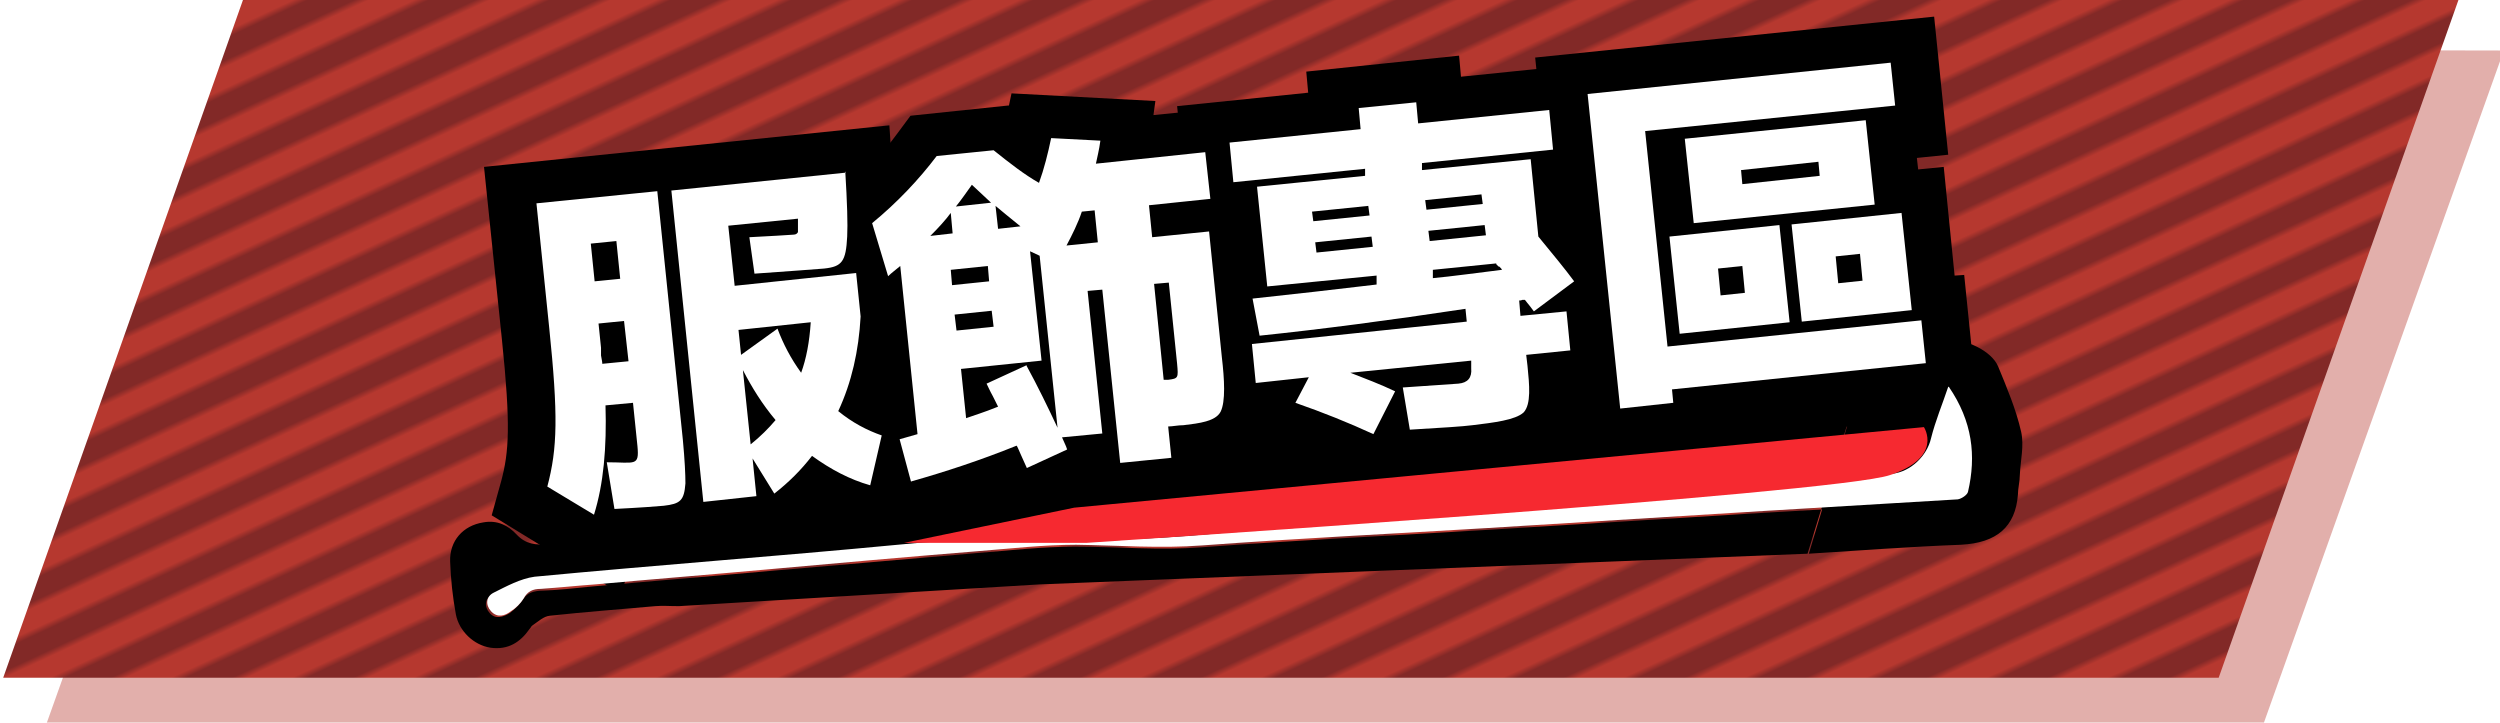 <?xml version="1.0" encoding="UTF-8"?><svg id="a" xmlns="http://www.w3.org/2000/svg" xmlns:xlink="http://www.w3.org/1999/xlink" viewBox="0 0 391 113"><defs><style>.c{fill:url(#b);}.d{fill:none;}.e{fill:#f62930;}.f{fill:#fff;}.g{fill:#822927;}.h,.i{fill:#b6382f;}.i{opacity:.4;}</style><pattern id="b" x="0" y="0" width="8" height="298" patternTransform="translate(-11235.4 1730.2) rotate(65)" patternUnits="userSpaceOnUse" viewBox="0 0 8 298"><g><rect class="d" y="0" width="8" height="298"/><rect class="h" x="4" y="0" width="4" height="298"/><rect class="g" x="0" y="0" width="4" height="298"/></g></pattern></defs><path class="i" d="M45.1,7.2l346.5,.7-37.8,105.9-346.5-.7L45.1,7.2Z"/><path class="c" d="M38,0H384.5l-37.5,106H.5L38,0Z"/><g><path d="M97.3,93l-7.4-4.5h-.1l-12.9-7.9,1.5-5.4c1.2-4.5,1.5-8.6,.1-22.1l-2.8-27,63.4-6.5,.5,7.7c.2,3.2,.4,6.1,.4,8.3h.4l1.5,14.8v.6c0,.9-.1,1.8-.2,2.7l.9,1.8c1,2.1,1.1,4.6,.2,6.8,0,.2-.2,.4-.3,.5l4.1,1.3-5.2,22.2-7.6-2.3c-1.9-.6-3.8-1.3-5.7-2.2-.6,.6-1.3,1.2-2,1.7l.2,1.6-2.6,.3-4.8,3.7-1.9-3-11.1,1.1c-.4,0-.9,.1-1.4,.2-1.1,.1-2.9,.2-5.8,.4l-1.5,5Z"/><path d="M137.2,85.6l-5.7-21.2,3.9-1.1-.7-6.9-2.8-9.5-6,.6,4.7-4.9-2.8-9.4,3.8-3.2c3.4-2.8,6.4-5.9,8.8-9.2l2-2.7,15.3-1.6h.1l.4-1.9,22.5,1.2-.3,2.2,14.8-1.5,2.3,22.3h-.8l1.8,17.4c.6,5.6,.6,9.4-.9,12.5l-.2,.3c-1.6,2.9-4.1,4.3-6.6,5.1l.5,5.2-22.9,2.4-.3-2.7-11.2,5.1-1.8-3.9c-3.6,1.3-7.2,2.4-10.7,3.3l-7.3,2Z"/><path d="M218.2,78.7l-6.5-3c-3.7-1.7-7.5-3.2-11.7-4.7l-6.5-2.3-3.8,.4-1.1-10.2-9.8-3.7,9.4-1-.6-6.1h.8l-1.3-7,3.2-.3-.4-3.4-3.6,.4-2.2-21.2,20.5-2.1-.3-3.3,23.9-2.5,.3,3.3,20.5-2.1,2.2,21.2-3.6,.4,.4,3.5c1.8,2.2,3.2,3.9,4.3,5.4l4.7,6-4.1,3.1,1.3,13-7.3,.8c-.2,2.6-.9,5.2-2.9,7.3l-.2,.2c-3,2.9-7.2,3.6-12.5,4.1-1.5,.2-4.4,.4-9.3,.7h-2.1l-1.5,3.1Z"/><polygon points="246.7 73.2 240.1 9 302.5 2.6 304.7 24.2 299.8 24.7 300 26.5 304 26.1 305.7 43.1 307.2 43 309.4 64.6 269.7 68.7 269.9 70.8 246.7 73.2"/></g><g><path d="M282.9,86.6c7.9-.5,15.9-1.1,23.8-1.4,5.6-.3,8.5-2.8,8.9-7.8,0-1,.3-2.1,.3-3.1,.1-2.3,.7-4.6,.2-6.8-.8-3.5-2.2-6.8-3.6-10.2-1-2.4-5.1-4.4-7.9-4-3.1,.4-8.9,1.1-12.1,1.4-.6,0,.5,0,0,0l-9.8,31.9-120.1,4.8-56.4,3.4c-1.7,0-2.4-.1-3.7,0-5.5,.5-11,.9-16.5,1.5-1,.1-1.8,.9-2.7,1.5-.2,.1-.3,.4-.5,.6-1.4,2-3.3,3.3-6.1,2.9-2.6-.4-4.9-2.6-5.4-5.2-.5-2.7-.8-5.5-.9-8.3-.1-3.2,2-5.6,5.2-6.1,2.2-.4,3.9,.5,5.2,1.9,1.4,1.5,3,1.7,5,1.5,3.5-.5,7.1-.9,10.9-1.3-.2-1.2,35.1-3.2,36.2-3.3,36.5-5.3,36.6-9.8,59.9-12.4,11.5-1.3,34.8-3.8,43.2-5.2s35.9-5,36.5-5.3l19.9-2.6m12.1,5.8c-.9,2.7-2.1,5.4-2.7,8.1-.6,2.6-3.1,5.1-6.1,5.5-4.5,.5-9,.9-13.5,1.3-7.7,.7-15.3,1.3-23,1.9-10.8,.9-21.6,1.9-32.4,2.9-9.9,.9-19.9,1.6-29.8,2.6-9.7,.9-19.5,1.9-29.3,1.5-9.2-.4-18.3,0-27.5,.9-18.9,1.8-37.9,3.3-56.8,5-2.2,.2-4.4,1.4-6.4,2.5-1.2,.6-1.3,1.9-.4,2.9,.9,1,2.1,.6,3.1,0,.8-.6,1.5-1.3,2-2,.6-1,1.4-1.4,2.7-1.5,2.8-.1,5.6-.4,8.5-.7,8.8-.8,17.6-1.5,26.4-2.3,11.2-1,22.3-1.9,33.5-2.9,5.1-.4,10.2-1,15.3-1,6.6,0,13.2,.6,19.8,.1,14.7-1.1,29.5-1.8,44.3-2.7,14.6-.9,29.1-1.8,43.7-2.7,10-.6,20.1-1.1,30.1-1.8,.6,0,1.5-.7,1.6-1.2,1.3-5.6,.7-11.1-3-16.4Z"/><path class="f" d="M304.8,60.5c3.7,5.4,4.3,10.8,3,16.4-.1,.5-1,1.1-1.6,1.2-10,.6-20.1,1.2-30.1,1.8-14.6,.9-29.1,1.8-43.7,2.7-14.8,.9-29.5,1.6-44.3,2.7-6.6,.5-13.2,0-19.8-.1-5.1,0-10.2,.6-15.3,1-11.2,.9-22.3,1.9-33.5,2.9-8.8,.8-17.6,1.5-26.4,2.3-2.8,.2-5.6,.5-8.5,.7-1.3,0-2.1,.4-2.7,1.5-.5,.8-1.2,1.5-2,2-.9,.7-2.1,1.1-3.1,0-.9-1-.8-2.3,.4-2.9,2-1,4.2-2.2,6.4-2.5,18.9-1.8,37.9-3.2,56.8-5,9.2-.9,18.3-1.3,27.5-.9,9.8,.4,19.6-.6,29.3-1.5,9.9-.9,19.9-1.7,29.8-2.6,10.8-.9,21.6-1.9,32.4-2.9,7.7-.7,15.3-1.3,23-1.9,4.5-.4,9-.8,13.5-1.3,3-.3,5.5-2.9,6.1-5.5,.7-2.8,1.8-5.4,2.7-8.1Z"/><path class="e" d="M141.4,84.9l26.6-5.5,132.9-12.6s3.1,4.7-5.3,7.5c-8.3,2.9-125.6,10.6-125.6,10.6h-28.6Z"/></g><g><path class="f" d="M96.1,79.6l-1.2-7.3c4.4,0,5.1,.7,4.8-2.5l-.7-6.8-4.3,.4c.2,6.6-.3,12.3-1.8,17.1l-7.3-4.4c1.6-6,1.7-11.2,.3-24.8l-2-19.5,18.9-1.9,4,38.9c.3,3.2,.4,5.4,.4,6.8-.2,2.7-.8,3.2-3.4,3.5-1.1,.1-3.7,.3-7.7,.5Zm.9-36l-.6-5.9-4,.4,.6,5.9,4-.4Zm-3.4,6.9l.4,3.9v1.2c.1,.6,.2,1,.2,1.3l4.1-.4-.7-6.3-4,.4Zm38.6-23.7c.3,4.9,.4,8.3,.3,10.2-.2,3.9-.8,4.7-3.6,5-1.4,.1-5,.4-10.9,.8l-.8-5.7c3.5-.2,5.8-.3,6.9-.4,.4,0,.6-.2,.7-.4,0-.2,0-.9,0-2.1l-10.9,1.1,1,9.4,19-2,.7,6.8c-.3,5.4-1.4,10.3-3.5,14.8,2.2,1.8,4.5,3,6.8,3.8l-1.8,7.8c-3.2-.9-6.2-2.5-9.1-4.6-1.7,2.2-3.6,4.1-5.9,5.9l-3.4-5.5,.6,5.9-8.3,.9-5-48.7,27.3-2.8Zm-5.4,23.6l-11.3,1.2,.4,3.9,5.7-4.1c.9,2.4,2.1,4.7,3.7,6.9,.8-2.2,1.3-4.8,1.5-7.9Zm-10.6,7.6l1.2,11.5c1.5-1.2,2.8-2.5,3.9-3.8-2.1-2.5-3.7-5.1-5.1-7.8Z"/><path class="f" d="M142.5,75.4l-1.8-6.7,2.8-.8-2.7-26.3c-.7,.6-1.4,1.1-1.9,1.6l-2.5-8.3c3.9-3.2,7.3-6.8,10.1-10.5l8.9-.9c2.5,2,4.8,3.8,7.1,5.1,.8-2.2,1.4-4.6,1.9-7l7.7,.4c-.2,1.5-.5,2.6-.7,3.6l17.1-1.8,.8,7.3-9.6,1,.5,5,8.9-.9,2,19.7c.4,3.4,.6,6.9-.2,8.5-.8,1.5-3.3,1.8-5.8,2.1-.9,0-1.7,.2-2.4,.2l.5,4.9-8,.8-2.8-27.1-2.3,.2,2.3,22.3-6.3,.6,.4,.9c.2,.4,.3,.7,.4,1l-6.3,2.9-.9-2c-.4-.9-.6-1.4-.7-1.5-5.7,2.3-11.2,4.1-16.5,5.6Zm6.5-38.8l-.3-3.3c-.8,1.1-1.9,2.3-3.2,3.6l3.5-.4Zm5.7,7.4l-.2-2.4-5.8,.6,.2,2.4,5.8-.6Zm-5.1,7.7l5.8-.6-.3-2.5-5.8,.6,.3,2.5Zm5.4-20l-3-2.8c-.8,1.1-1.6,2.3-2.5,3.4l5.5-.6Zm5.5,25.4c1.8,3.3,3.4,6.6,4.9,9.8l-2.8-26.9-1.5-.7,1.8,17.1-12.6,1.3,.8,7.7c1.1-.4,2.8-.9,5-1.8l-.8-1.6c-.5-.9-.8-1.6-1-2l6.3-2.9Zm-4.5-21.3l3.6-.4c-1.7-1.4-3.1-2.5-3.9-3.2l.4,3.6Zm15.7,2.1l-.5-5-2,.2c-.6,1.8-1.5,3.6-2.4,5.3l4.9-.5Zm10.3,21.5h.7c1.6-.2,1.6-.3,1.4-2.5l-1.3-12.7-2.3,.2,1.5,15Z"/><path class="f" d="M214.8,67.9c-3.9-1.8-7.9-3.4-12.2-4.9l2.1-4-8.3,.9-.6-6.1,33.6-3.5-.2-2c-11.9,1.8-22.6,3.2-32.2,4.2l-1.1-5.8c6.4-.7,12.8-1.4,19.4-2.2v-1.4l-17.1,1.7-1.6-15.6,16.9-1.7v-1.1l-20.6,2.1-.6-6.2,20.5-2.1-.3-3.3,9-.9,.3,3.3,20.5-2.1,.6,6.2-20.5,2.1v1.1l17-1.7,1.2,12.1c2.3,2.8,4.2,5.1,5.6,7l-6.3,4.7-.6-.8c-.3-.4-.6-.7-.8-1h-.4c-.2,.1-.4,.1-.5,.1l.2,2.4,7.2-.7,.6,6.1-6.9,.7,.2,1.7c.3,3,.6,6-.6,7.3-1.3,1.2-4.7,1.6-8,2-1.5,.2-4.8,.4-9.8,.7l-1.1-6.6,8.7-.6q2.2-.2,2-2.4v-1.2l-18.9,1.9c2.3,.9,4.7,1.8,7,2.9l-3.4,6.7Zm-.8-35.7l-8.8,.9,.2,1.5,8.8-.9-.2-1.5Zm-8.3,5.7l.2,1.6,8.8-.9-.2-1.6-8.8,.9Zm26.2-6l-.2-1.5-8.8,.9,.2,1.5,8.8-.9Zm-8.3,5.8l8.8-.9-.2-1.6-8.8,.9,.2,1.6Zm10.8,4c-.2-.2-.4-.3-.4-.5l-9.9,1v1.3c2.4-.2,8.3-1,10.8-1.3,0-.1-.2-.3-.4-.5Z"/><path class="f" d="M296.5,16.5l-39.2,4,3.5,33.7,39.7-4.1,.7,6.7-39.7,4.1,.2,2.1-8.3,.9-5.1-49.2,47.4-4.9,.7,6.7Zm-35.4,20.5l17.2-1.8,1.6,15.2-17.2,1.8-1.6-15.2Zm2.4-15.3l28.3-2.9,1.4,13.2-28.3,2.9-1.4-13.2Zm5.2,20.3l.4,4.2,3.8-.4-.4-4.2-3.8,.4Zm15.9-14.5l-.2-2.2-12.1,1.3,.2,2.2,12.1-1.3Zm-4.4,7.6l17.2-1.8,1.6,15.2-17.2,1.8-1.6-15.2Zm6.9,5l.4,4.2,3.8-.4-.4-4.2-3.8,.4Z"/></g></svg>